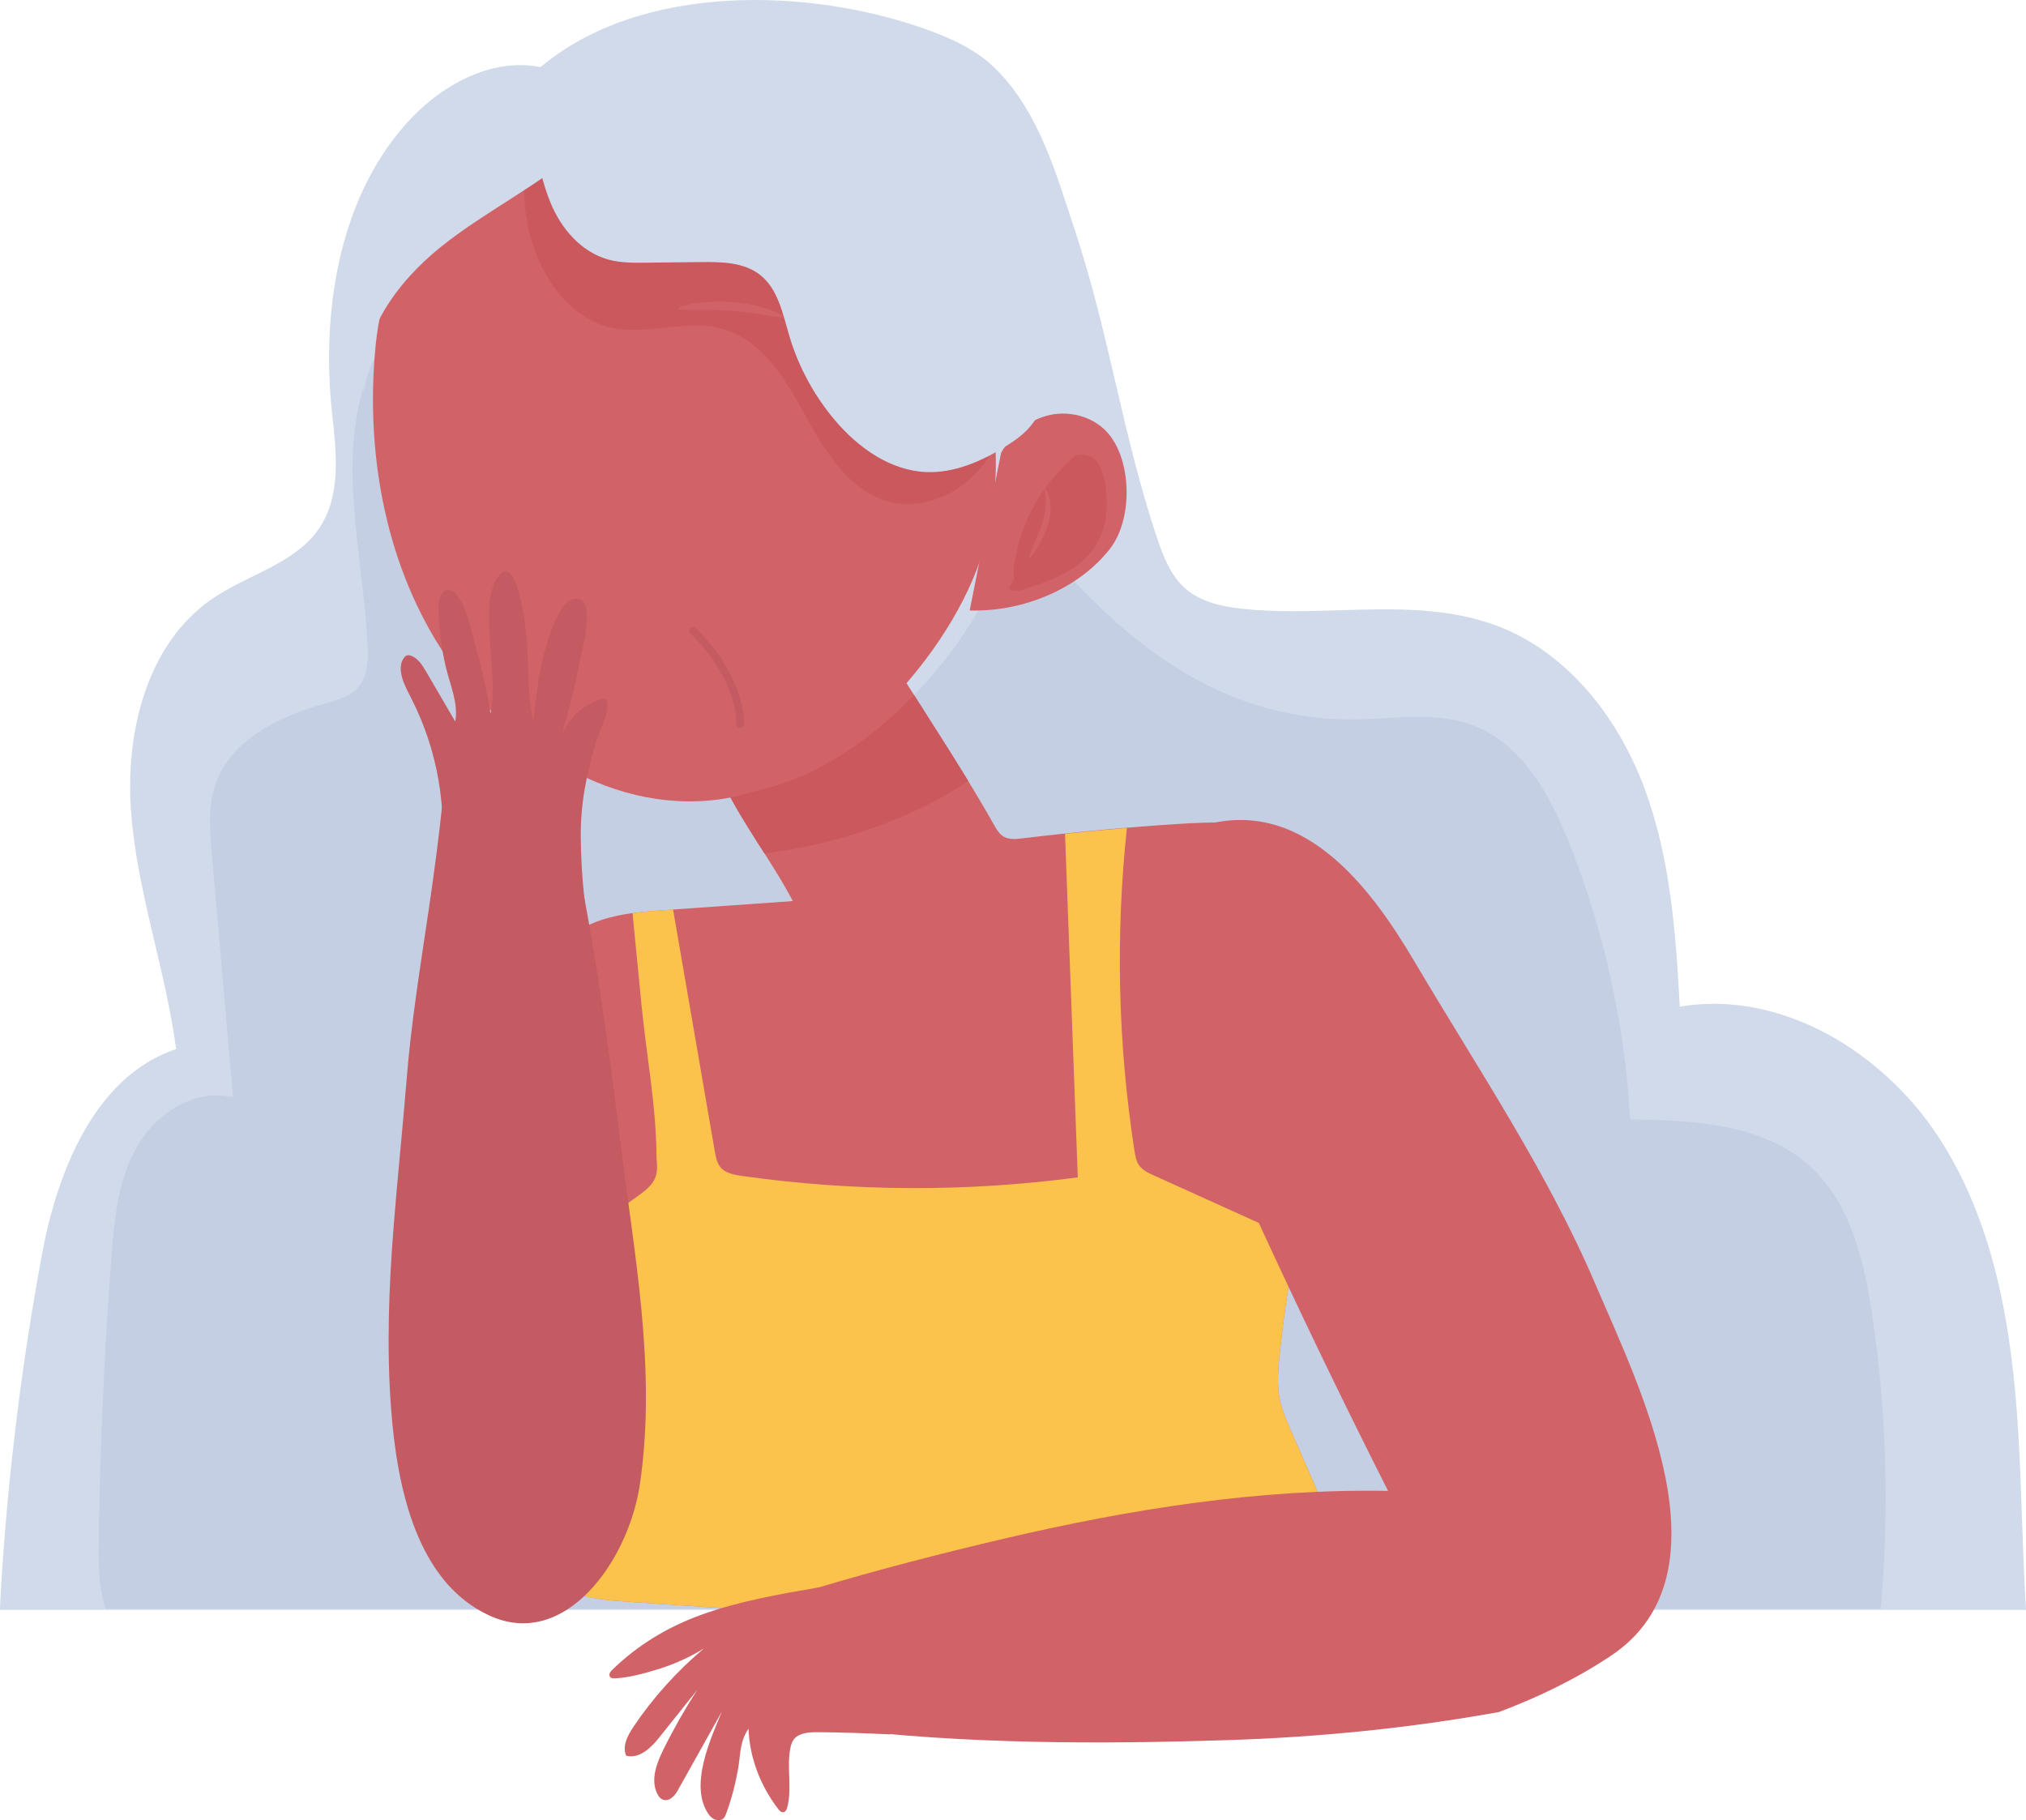<svg width="266" height="239" viewBox="0 0 266 239" fill="none" xmlns="http://www.w3.org/2000/svg">
<path d="M266 211.383C265.518 203.617 265.45 195.797 264.981 188.027C264.168 174.588 261.932 160.763 254.614 149.45C247.295 138.138 233.844 129.915 220.543 132.182C220.023 122.435 219.293 112.535 215.867 103.391C212.442 94.249 205.919 85.817 196.804 82.273C190.177 79.697 183.025 79.915 175.831 80.132C171.6 80.26 167.356 80.389 163.196 79.949C160.494 79.663 157.68 79.068 155.636 77.282C153.671 75.566 152.704 73.004 151.877 70.532C147.437 57.269 145.558 43.594 141.167 30.366C138.69 22.902 136.467 14.804 130.793 9.105C128.299 6.599 124.992 5.069 121.661 3.873C106.275 -1.644 84.209 -2.306 70.963 8.815C64.402 7.502 57.752 11.271 53.308 16.264C44.273 26.416 42.187 41.455 43.614 54.394C44.174 59.469 44.789 65.035 41.958 69.288C38.833 73.98 32.668 75.381 27.994 78.538C19.246 84.448 16.404 96.207 17.217 106.714C18.03 117.222 21.734 127.303 23.124 137.751C12.24 141.357 7.447 154.331 5.562 164.447C2.85 178.982 1.037 193.683 0.136 208.44C0.076 209.414 0.025 210.398 0 211.383H266" fill="#D1DAEA"/>
<path d="M246.926 211.27H168.937C172.338 210.897 175.733 210.583 177.745 210.583C178.806 210.583 179.483 210.669 179.575 210.881C176.212 203.203 172.849 195.525 169.486 187.849C168.881 186.468 168.27 185.072 167.989 183.59C167.657 181.844 167.795 180.047 167.967 178.278C168.601 171.745 169.687 165.256 171.215 158.872C172.222 154.662 173.5 150.433 173.855 146.099C174.172 142.225 174.826 140.374 176.171 136.688C178.618 129.975 178.39 122.271 175.332 115.79C174.685 114.419 173.911 113.086 172.838 112.012C171.677 110.847 170.205 110.027 168.667 109.436C165.756 108.318 162.642 108.001 159.504 108.001C157.747 108.001 155.982 108.1 154.239 108.215C147.544 108.657 140.862 109.278 134.201 110.079C133.85 110.121 133.488 110.161 133.132 110.161C132.65 110.161 132.179 110.088 131.769 109.845C131.197 109.508 130.847 108.905 130.522 108.326C127.209 102.441 123.614 96.934 120.016 91.273C123.321 87.865 126.212 84.05 128.459 80.164C132.805 80.082 137.318 78.751 141.025 76.329C150.598 86.459 161.97 94.359 177.09 94.465C177.177 94.465 177.264 94.465 177.352 94.465C178.815 94.465 180.294 94.383 181.774 94.301C183.251 94.218 184.729 94.134 186.191 94.134C188.674 94.134 191.113 94.374 193.431 95.258C199.871 97.712 203.537 104.414 206.07 110.81C210.636 122.336 213.33 134.599 214.017 146.974C222.327 147.105 231.433 147.533 237.596 153.097C242.918 157.902 244.716 165.411 245.777 172.493C247.697 185.313 248.069 198.359 246.926 211.27V211.27ZM96.698 211.27H13.874C12.94 208.489 12.931 205.471 12.969 202.526C13.131 190.01 13.688 177.498 14.636 165.016C15.017 160.002 15.518 154.807 18.044 150.456C20.199 146.746 24.256 143.831 28.431 143.831C29.152 143.831 29.877 143.919 30.596 144.103C29.669 133.426 28.742 122.748 27.815 112.071C27.551 109.034 27.299 105.893 28.28 103.005C30.26 97.176 36.583 94.073 42.524 92.419C44.162 91.965 45.926 91.505 47.033 90.218C48.294 88.75 48.346 86.627 48.255 84.695C47.833 75.732 45.742 66.821 46.431 57.873C46.901 51.751 49.075 45.371 53.076 40.886C52.848 42.05 52.676 43.208 52.562 44.349C51.187 58.012 53.617 72.504 61.059 84.217C68.02 95.174 80.406 104.362 93.778 104.362C94.412 104.362 95.049 104.342 95.688 104.299C95.695 104.313 95.702 104.326 95.708 104.339C95.712 104.346 95.716 104.354 95.72 104.361C95.728 104.377 95.736 104.391 95.744 104.407C95.75 104.415 95.754 104.424 95.759 104.432C95.766 104.447 95.774 104.46 95.78 104.474C95.786 104.484 95.791 104.494 95.796 104.503C95.802 104.515 95.808 104.528 95.815 104.54C95.82 104.551 95.827 104.561 95.832 104.572C95.835 104.577 95.838 104.583 95.84 104.587C95.859 104.621 95.877 104.656 95.895 104.689C95.896 104.692 95.899 104.696 95.9 104.697C95.909 104.716 95.919 104.733 95.928 104.751C95.931 104.754 95.932 104.758 95.933 104.761C95.944 104.779 95.953 104.798 95.964 104.817C95.965 104.819 95.965 104.819 95.967 104.822C97.325 107.331 98.858 109.685 100.375 112.065C101.666 114.09 102.944 116.134 104.092 118.313C98.225 118.727 92.357 119.14 86.489 119.554C81.655 119.894 76.113 120.63 73.477 124.687C72.221 126.62 71.881 128.985 71.572 131.267C68.457 154.219 65.347 177.61 69.347 200.426C69.727 202.59 70.21 204.836 71.588 206.549C73.994 209.545 78.294 210.037 82.133 210.298C86.986 210.629 91.841 210.96 96.698 211.27" fill="#C4CFE4"/>
<path d="M179.575 210.881C176.212 203.203 172.849 195.525 169.486 187.849C168.881 186.468 168.271 185.072 167.989 183.59C167.658 181.844 167.795 180.047 167.967 178.278C168.601 171.745 169.687 165.256 171.215 158.872C172.223 154.662 173.5 150.433 173.855 146.099C174.172 142.225 174.826 140.374 176.171 136.688C178.618 129.975 178.391 122.271 175.333 115.79C174.685 114.419 173.911 113.086 172.838 112.012C171.678 110.847 170.205 110.027 168.668 109.436C164.125 107.692 159.095 107.894 154.24 108.215C147.544 108.657 140.862 109.278 134.201 110.079C133.376 110.178 132.483 110.266 131.769 109.845C131.197 109.508 130.847 108.905 130.522 108.326C126.839 101.784 122.809 95.711 118.812 89.371C110.635 93.462 102.692 98.018 95.034 103.01C97.674 108.425 101.273 112.966 104.092 118.313C98.225 118.727 92.357 119.14 86.489 119.554C81.655 119.894 76.113 120.63 73.478 124.687C72.221 126.62 71.881 128.985 71.572 131.267C68.457 154.219 65.347 177.61 69.347 200.426C69.727 202.59 70.21 204.836 71.588 206.549C73.995 209.545 78.294 210.037 82.133 210.298C99.053 211.452 115.985 212.602 132.947 212.871C141.405 213.005 149.87 212.921 158.321 212.505C160.124 212.416 179.055 209.699 179.575 210.881" fill="#D16368"/>
<path d="M179.575 210.881C176.212 203.203 172.849 195.525 169.486 187.849C168.881 186.468 168.271 185.072 167.989 183.59C167.658 181.844 167.795 180.047 167.967 178.278C168.469 173.103 169.266 167.956 170.332 162.867C164.056 160.026 157.78 157.187 151.504 154.345C150.761 154.009 149.978 153.641 149.521 152.964C149.166 152.435 149.055 151.782 148.956 151.152C146.771 137.13 146.45 122.827 147.952 108.714C145.242 108.939 142.535 109.196 139.83 109.479C140.39 124.518 140.948 139.557 141.508 154.595C126.88 156.539 111.986 156.474 97.375 154.401C96.349 154.255 95.228 154.046 94.575 153.246C94.119 152.688 93.982 151.944 93.859 151.236C92.029 140.631 90.199 130.026 88.368 119.421C87.742 119.464 87.115 119.508 86.489 119.554C85.369 119.632 84.212 119.738 83.061 119.895C83.09 120.314 83.13 120.775 83.183 121.306C83.538 124.887 83.885 128.47 84.237 132.052C84.878 138.597 86.193 145.435 86.193 152.008C86.279 152.866 86.359 153.758 86.06 154.566C85.667 155.631 84.698 156.357 83.778 157.022C79.487 160.119 75.197 163.216 70.906 166.313C70.038 166.939 68.883 167.616 67.675 168.35C67.175 179.097 67.488 189.823 69.347 200.426C69.727 202.59 70.21 204.836 71.588 206.549C73.995 209.545 78.294 210.037 82.133 210.298C99.053 211.452 115.985 212.602 132.947 212.871C141.405 213.005 149.871 212.921 158.321 212.505C160.124 212.416 179.056 209.699 179.575 210.881Z" fill="#FBC34B"/>
<path d="M73.796 103.865C68.742 102.291 63.617 101.117 58.464 100.667C58.218 106.356 56.515 117.916 56.285 119.474C55.182 126.947 53.99 134.215 53.377 141.841C52.852 148.39 52.168 154.778 51.673 161.162C51.063 169.019 50.74 176.868 51.351 184.994C52.145 195.567 54.791 207.786 64.268 212.134C74.187 216.685 82.543 204.962 84.024 194.824C86.249 179.6 83.206 164.465 81.398 149.567C79.523 134.122 77.329 118.923 73.796 103.865" fill="#C45A62"/>
<path d="M209.436 168.555C203.141 153.819 193.881 140.082 185.703 126.239C179.759 116.175 170.744 104.294 157.367 108.56C144.22 112.753 149.872 125.503 153.835 134.776C162.65 155.398 172.126 175.742 182.243 195.762C165.241 195.458 148.352 198.16 131.845 202.028C123.541 203.974 115.245 206.116 107.075 208.559C106.623 208.695 106.214 208.841 105.825 208.994C106.574 215.075 107.813 221.036 109.606 226.938C126.746 229.034 144.462 229.025 161.263 228.483C173.274 228.096 185.126 226.903 196.808 224.796C201.965 222.854 206.951 220.453 211.53 217.39C227.588 206.65 215.187 182.021 209.436 168.555" fill="#D16368"/>
<path d="M100.375 112.065C98.858 109.685 97.325 107.33 95.967 104.822C97.325 107.33 98.858 109.684 100.375 112.065ZM95.964 104.816C95.954 104.798 95.944 104.779 95.934 104.761C95.944 104.779 95.954 104.798 95.964 104.816ZM95.928 104.751C95.919 104.733 95.91 104.715 95.9 104.697C95.91 104.715 95.919 104.733 95.928 104.751ZM95.895 104.689C95.878 104.656 95.859 104.621 95.84 104.586C95.859 104.621 95.876 104.656 95.895 104.689ZM95.832 104.572C95.827 104.561 95.82 104.551 95.815 104.54C95.82 104.551 95.827 104.561 95.832 104.572ZM95.796 104.503C95.791 104.493 95.786 104.484 95.781 104.474C95.786 104.484 95.791 104.493 95.796 104.503ZM95.759 104.432C95.754 104.424 95.75 104.415 95.745 104.407C95.75 104.415 95.754 104.424 95.759 104.432ZM95.721 104.36C95.716 104.354 95.713 104.346 95.709 104.339C95.713 104.346 95.716 104.354 95.721 104.36Z" fill="#BCB7CB"/>
<path d="M100.375 112.065C98.858 109.684 97.325 107.33 95.967 104.822C95.966 104.82 95.966 104.819 95.964 104.816C95.954 104.798 95.944 104.779 95.934 104.761C95.932 104.758 95.931 104.754 95.928 104.751C95.919 104.733 95.91 104.715 95.9 104.697C95.899 104.694 95.896 104.692 95.895 104.689C95.876 104.656 95.859 104.621 95.84 104.586C95.838 104.583 95.835 104.577 95.832 104.572C95.827 104.561 95.82 104.551 95.815 104.54C95.808 104.528 95.802 104.515 95.796 104.503C95.791 104.493 95.786 104.484 95.78 104.474C95.772 104.46 95.766 104.447 95.759 104.432C95.754 104.424 95.75 104.415 95.745 104.407C95.737 104.391 95.728 104.376 95.721 104.36C95.716 104.354 95.713 104.346 95.709 104.339C95.702 104.326 95.695 104.313 95.689 104.299C96.311 104.258 96.934 104.197 97.559 104.115C105.481 103.067 113.542 97.948 120.017 91.273C122.411 95.045 124.8 98.75 127.111 102.54C124.682 104.225 122.035 105.645 119.358 106.829C113.334 109.494 106.913 111.242 100.375 112.065" fill="#CA585D"/>
<path d="M57.831 85.08C65.445 97.064 79.547 106.933 94.331 104.978C109.447 102.979 125.077 86.16 129.199 71.975C133.463 57.305 128.548 40.917 119.259 29.19C116.208 25.336 112.609 21.891 108.517 19.151C96.754 11.271 85.624 12.197 72.259 14.935C59.099 17.633 50.618 32.442 49.334 45.212C47.959 58.875 50.389 73.368 57.831 85.08Z" fill="#D16368"/>
<path d="M57.856 113.495C58.764 106.139 57.44 98.523 54.101 91.902C53.384 90.481 51.857 87.919 53.054 86.357C53.161 86.216 53.297 86.084 53.469 86.042C53.616 86.006 53.77 86.037 53.914 86.084C54.862 86.4 55.443 87.326 55.945 88.188C57.22 90.371 58.495 92.555 59.771 94.739C60.214 92.344 59.062 89.847 58.526 87.549C57.924 84.97 57.603 82.327 57.571 79.68C57.559 78.685 57.989 77.323 58.974 77.484C60.855 77.791 61.815 82.64 62.206 83.999C63.128 87.193 63.865 90.44 64.415 93.717C65.013 90.405 64.46 87.01 64.309 83.647C64.209 81.402 63.913 78.101 65.163 76.087C67.892 71.689 69.088 82.646 69.18 84.214C69.388 87.753 69.292 91.334 70.019 94.806C70.549 89.913 71.118 84.891 73.391 80.523C73.811 79.719 74.374 78.875 75.258 78.663C78.484 77.89 76.441 85.188 76.219 86.374C75.528 90.047 74.618 93.68 73.492 97.243C74.222 94.807 76.163 92.764 78.561 91.905C78.811 91.814 79.083 91.736 79.343 91.801C80.686 92.135 78.544 96.413 78.27 97.346C77.009 101.675 76.213 105.387 76.251 109.939C76.292 114.9 76.802 119.859 77.773 124.725" fill="#C45A62"/>
<path d="M131.433 59.477C132.78 57 135.164 55.044 137.929 54.471C140.694 53.897 143.785 54.825 145.58 57C148.627 60.696 148.722 68.27 145.696 72.107C141.448 77.491 134.071 80.374 127.313 80.158L131.433 59.477" fill="#D16368"/>
<path d="M133.345 77.592C132.976 77.592 132.642 77.486 132.463 77.172L133.108 76.061C133.078 75.594 133.064 75.126 133.07 74.658C133.32 72.924 133.865 70.039 135.424 67.053C137.368 63.185 140.161 60.768 141.087 59.876C141.432 59.759 141.781 59.691 142.128 59.691C142.503 59.691 142.877 59.771 143.232 59.956C144.29 60.505 144.739 61.767 144.983 62.932C145.617 65.966 145.431 69.32 143.692 71.886C141.612 74.956 137.821 76.292 134.286 77.423C133.994 77.516 133.657 77.592 133.345 77.592V77.592ZM137.215 64.231C137.211 64.231 137.208 64.232 137.206 64.234C137.092 64.279 137.239 64.799 137.283 65.627C137.338 66.457 137.206 67.599 136.807 68.82C135.984 71.253 134.882 73.137 135.104 73.258C135.108 73.261 135.112 73.262 135.118 73.262C135.316 73.262 136.675 71.59 137.541 69.052C137.969 67.749 138.029 66.447 137.823 65.556C137.635 64.694 137.311 64.231 137.215 64.231" fill="#CA585D"/>
<path d="M132.55 48.656C131.377 43.969 129.524 39.427 127.143 35.237C129.531 38.438 131.359 42.025 132.172 45.915C132.359 46.815 132.486 47.732 132.55 48.656Z" fill="#C7C0D1"/>
<path d="M119.206 66.196C118.533 66.196 117.861 66.129 117.197 65.988C111.818 64.854 108.492 59.604 105.863 54.788C103.234 49.971 100.133 44.656 94.838 43.185C93.688 42.867 92.513 42.756 91.326 42.756C89.988 42.756 88.633 42.896 87.278 43.035C85.923 43.176 84.566 43.317 83.226 43.317C82.128 43.317 81.04 43.223 79.973 42.958C75.534 41.856 72.262 37.945 70.543 33.715C68.79 29.402 68.345 24.568 69.28 20.008L98.98 17.933C108.043 19.714 116.555 24.202 123.136 30.671C124.575 32.087 125.931 33.612 127.143 35.237C129.524 39.427 131.377 43.969 132.55 48.656C132.903 53.747 131.352 59.015 127.711 62.552C125.446 64.753 122.332 66.196 119.206 66.196V66.196ZM92.12 40.678C93.227 40.678 94.56 40.7 95.991 40.816C99.177 41.05 101.811 41.675 102.626 41.675C102.78 41.675 102.869 41.653 102.886 41.602C103.002 41.327 100.04 39.964 96.08 39.669C95.493 39.621 94.924 39.6 94.38 39.6C91.261 39.6 88.994 40.283 89.055 40.531C89.079 40.662 89.58 40.686 90.412 40.686C90.648 40.686 90.909 40.684 91.194 40.682C91.48 40.679 91.79 40.678 92.12 40.678" fill="#CA585D"/>
<path d="M91 82.824C96.243 87.965 97.296 93.143 97.168 95.09" stroke="#C45A62" stroke-linecap="round" stroke-linejoin="bevel"/>
<path d="M70.58 10.572C69.544 15.59 70.349 21.906 72.294 26.651C73.687 30.047 76.347 33.124 79.895 34.088C81.504 34.527 83.198 34.511 84.866 34.492C87.253 34.466 89.641 34.438 92.028 34.411C94.727 34.38 97.657 34.424 99.782 36.085C102.186 37.963 102.781 41.267 103.657 44.187C104.867 48.22 106.92 51.998 109.647 55.21C112.695 58.8 116.884 61.783 121.596 61.983C125.247 62.137 128.77 60.609 131.884 58.699C133.135 57.932 134.362 57.082 135.299 55.952C138.495 52.096 138.141 46.146 135.344 42.312C131.524 37.074 128.808 31.049 125.389 25.534C122.795 21.352 119.857 17.179 115.646 14.619C112.207 12.528 108.175 11.671 104.215 10.94C92.969 8.862 81.162 7.559 70.257 10.998" fill="#D1DAEA"/>
<path d="M47.746 51.535C47.028 44.053 52.011 37.129 57.882 32.418C63.752 27.707 70.691 24.411 76.342 19.44C77.928 18.047 79.524 15.902 78.57 14.02C78.159 13.209 77.346 12.675 76.509 12.314C73.144 10.868 69.246 11.745 65.825 13.053C60.166 15.218 54.534 19.059 52.97 24.9" fill="#D1DAEA"/>
<path d="M107.493 208.435C102.264 209.336 96.994 210.249 92.079 212.027C87.578 213.654 83.663 216.066 80.432 219.211C80.276 219.364 80.116 219.524 80.045 219.718C79.973 219.912 80.012 220.151 80.198 220.276C80.357 220.381 80.576 220.383 80.775 220.373C82.577 220.288 84.633 219.714 86.332 219.197C88.496 218.537 90.553 217.607 92.414 216.451C88.819 219.489 85.708 222.948 83.191 226.703C82.405 227.875 81.657 229.267 82.214 230.532C83.925 230.965 85.438 229.533 86.448 228.269C88.144 226.147 89.84 224.025 91.536 221.902C89.924 224.403 88.461 226.975 87.158 229.606C86.219 231.501 85.362 233.673 86.313 235.564C86.473 235.883 86.712 236.204 87.091 236.321C87.903 236.573 88.597 235.78 88.97 235.112C90.903 231.658 92.837 228.202 94.772 224.747C93.27 228.395 90.492 234.399 92.979 238.133C93.179 238.434 93.434 238.722 93.79 238.883C94.145 239.045 94.621 239.051 94.922 238.822C95.137 238.661 95.233 238.418 95.319 238.185C96.039 236.262 96.544 234.285 96.901 232.289C97.241 230.399 97.086 228.728 98.273 226.99C98.415 230.738 99.791 234.446 102.203 237.57C102.351 237.76 102.553 237.971 102.818 237.953C103.125 237.931 103.275 237.627 103.345 237.369C104.036 234.827 103.265 232.14 103.764 229.565C103.855 229.1 103.995 228.624 104.337 228.257C105.048 227.494 106.349 227.433 107.485 227.445C110.615 227.478 113.743 227.575 116.868 227.734" fill="#D16368"/>
</svg>
